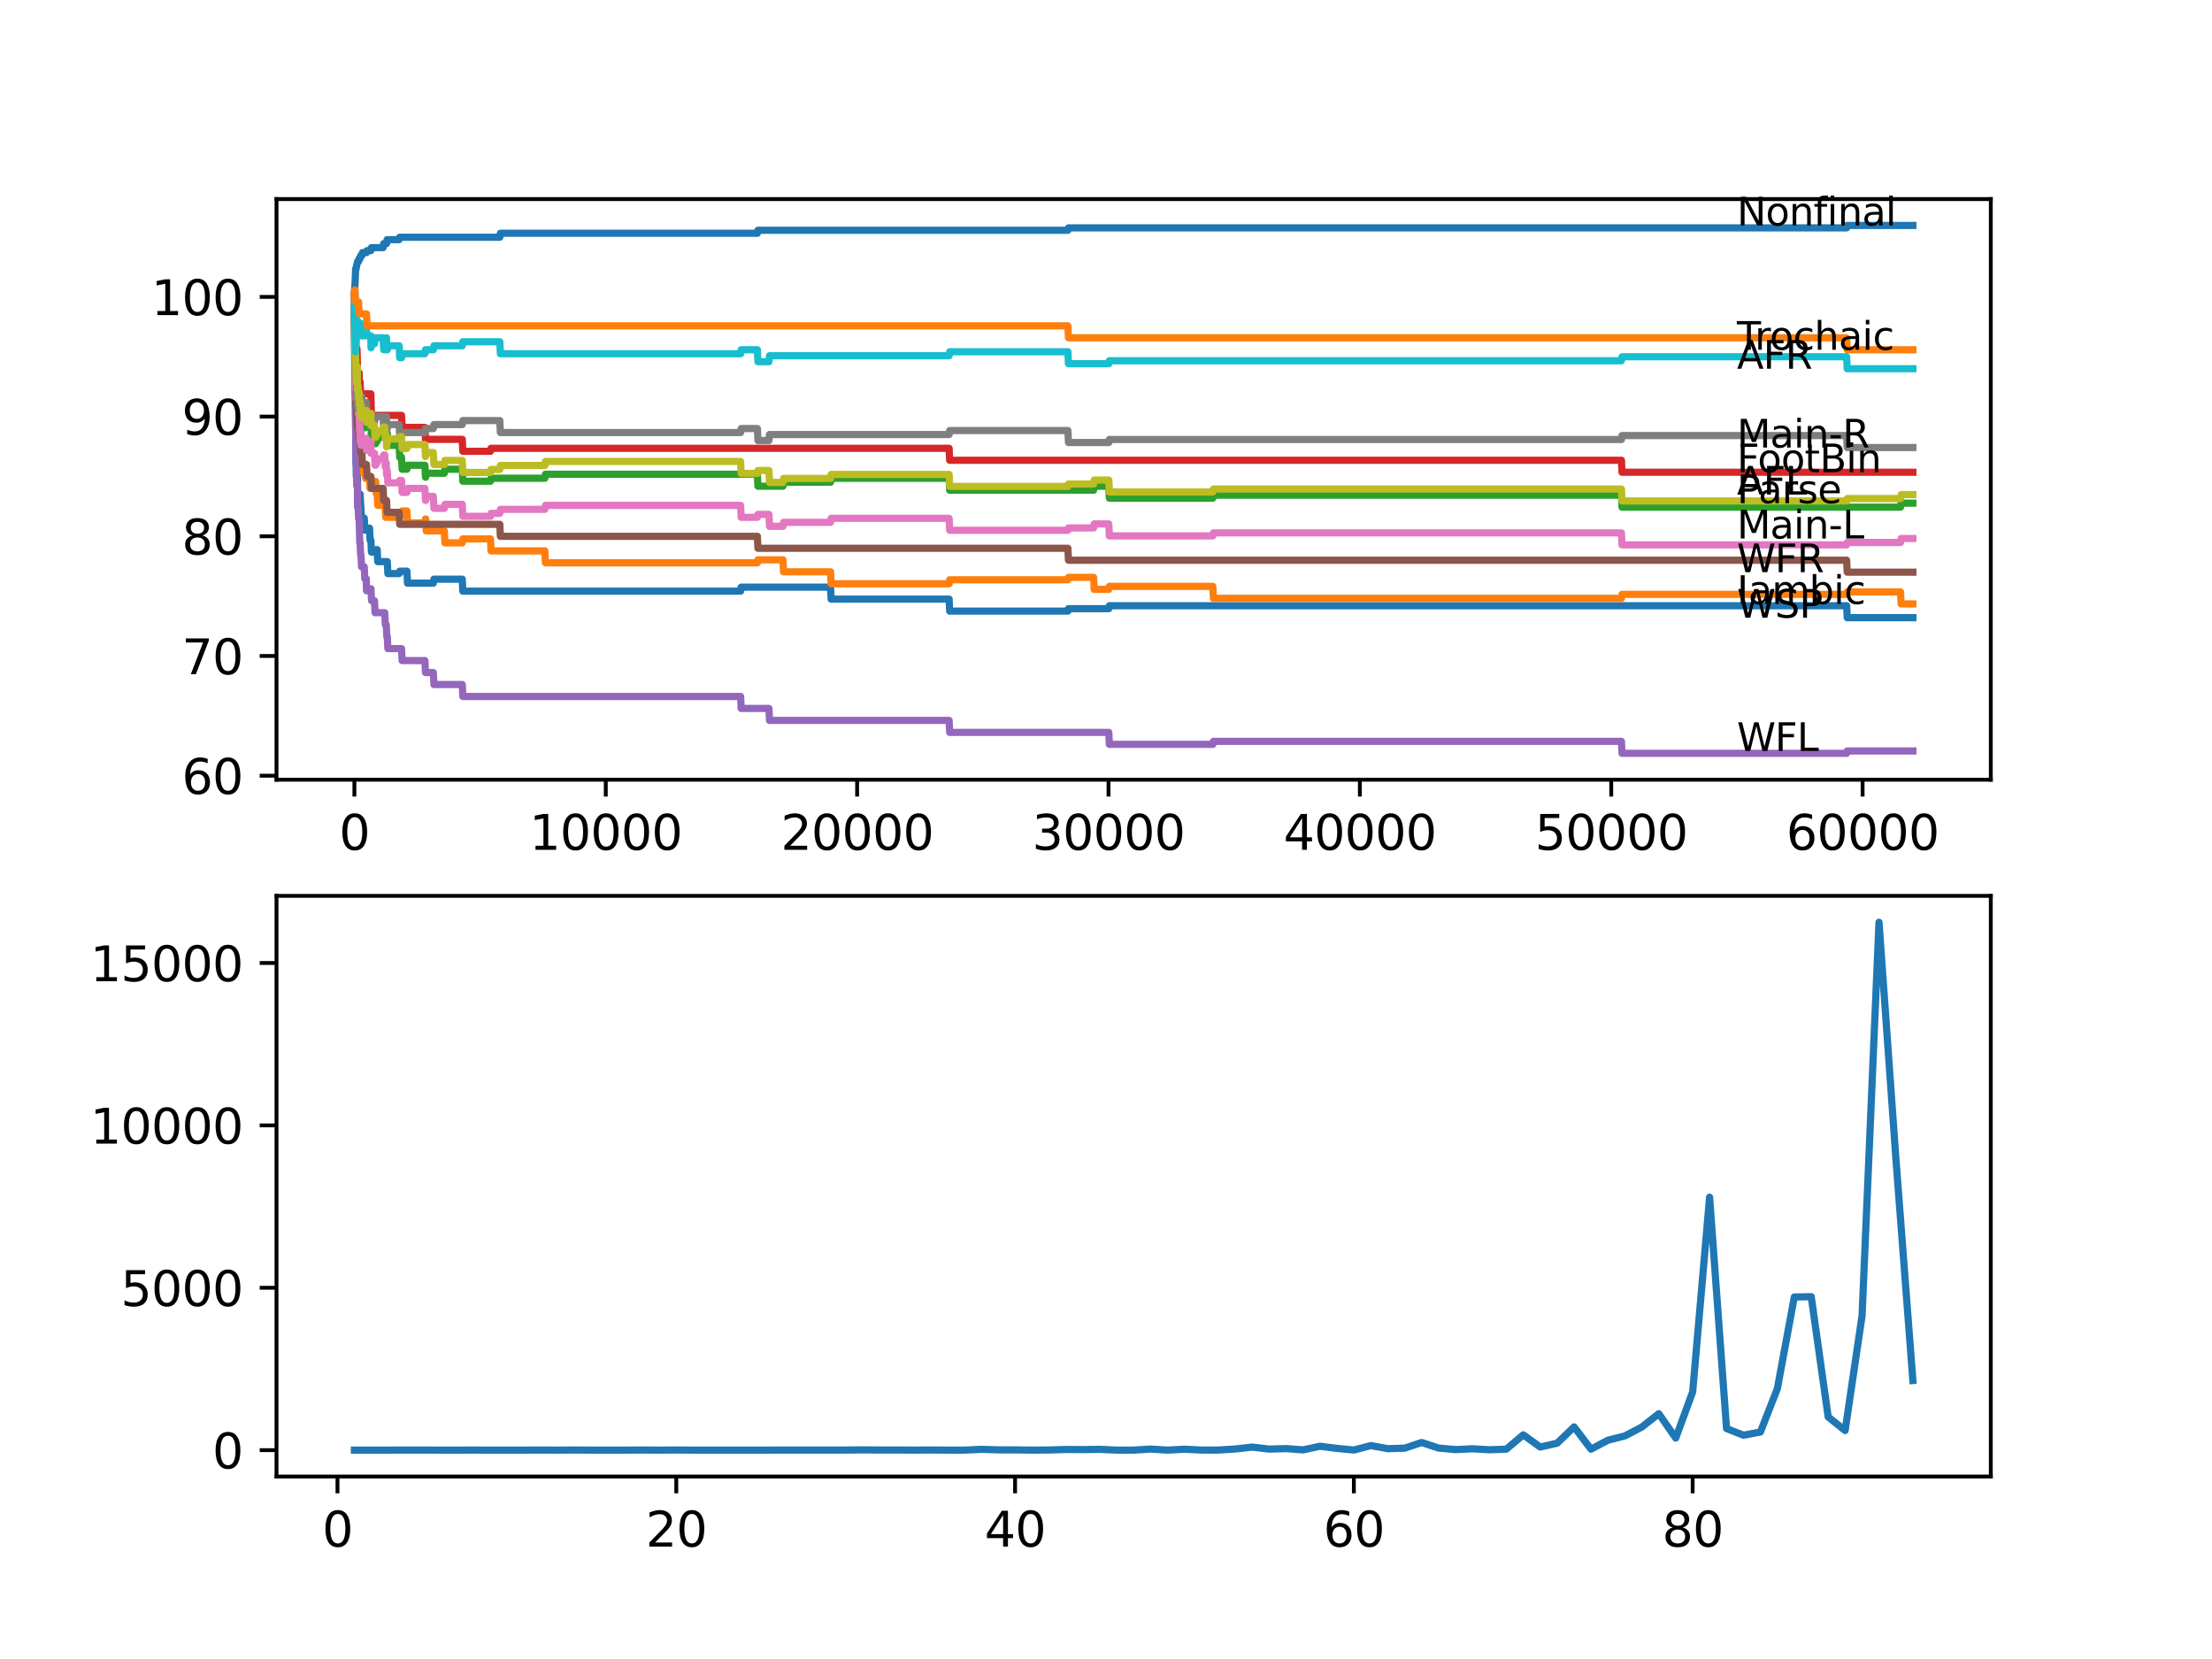 <?xml version="1.0" encoding="utf-8" standalone="no"?>
<!DOCTYPE svg PUBLIC "-//W3C//DTD SVG 1.1//EN"
  "http://www.w3.org/Graphics/SVG/1.1/DTD/svg11.dtd">
<svg xmlns:xlink="http://www.w3.org/1999/xlink" width="460.8pt" height="345.6pt" viewBox="0 0 460.8 345.6" xmlns="http://www.w3.org/2000/svg" version="1.1">
 <defs>
  <style type="text/css">*{stroke-linejoin: round; stroke-linecap: butt}</style>
 </defs>
 <g id="figure_1">
  <g id="patch_1">
   <path d="M 0 345.6 
L 460.8 345.6 
L 460.8 0 
L 0 0 
z
" style="fill: #ffffff"/>
  </g>
  <g id="axes_1">
   <g id="patch_2">
    <path d="M 57.6 162.432 
L 414.72 162.432 
L 414.72 41.472 
L 57.6 41.472 
z
" style="fill: #ffffff"/>
   </g>
   <g id="matplotlib.axis_1">
    <g id="xtick_1">
     <g id="line2d_1">
      <defs>
       <path id="m933ba722dc" d="M 0 0 
L 0 3.5 
" style="stroke: #000000; stroke-width: 0.8"/>
      </defs>
      <g>
       <use xlink:href="#m933ba722dc" x="73.827" y="162.432" style="stroke: #000000; stroke-width: 0.8"/>
      </g>
     </g>
     <g id="text_1">
      <!-- 0 -->
      <g transform="translate(70.646 177.03)scale(0.1 -0.1)">
       <defs>
        <path id="DejaVuSans-30" d="M 2034 4250 
Q 1547 4250 1301 3770 
Q 1056 3291 1056 2328 
Q 1056 1369 1301 889 
Q 1547 409 2034 409 
Q 2525 409 2770 889 
Q 3016 1369 3016 2328 
Q 3016 3291 2770 3770 
Q 2525 4250 2034 4250 
z
M 2034 4750 
Q 2819 4750 3233 4129 
Q 3647 3509 3647 2328 
Q 3647 1150 3233 529 
Q 2819 -91 2034 -91 
Q 1250 -91 836 529 
Q 422 1150 422 2328 
Q 422 3509 836 4129 
Q 1250 4750 2034 4750 
z
" transform="scale(0.016)"/>
       </defs>
       <use xlink:href="#DejaVuSans-30"/>
      </g>
     </g>
    </g>
    <g id="xtick_2">
     <g id="line2d_2">
      <g>
       <use xlink:href="#m933ba722dc" x="126.192" y="162.432" style="stroke: #000000; stroke-width: 0.8"/>
      </g>
     </g>
     <g id="text_2">
      <!-- 10000 -->
      <g transform="translate(110.286 177.03)scale(0.1 -0.1)">
       <defs>
        <path id="DejaVuSans-31" d="M 794 531 
L 1825 531 
L 1825 4091 
L 703 3866 
L 703 4441 
L 1819 4666 
L 2450 4666 
L 2450 531 
L 3481 531 
L 3481 0 
L 794 0 
L 794 531 
z
" transform="scale(0.016)"/>
       </defs>
       <use xlink:href="#DejaVuSans-31"/>
       <use xlink:href="#DejaVuSans-30" x="63.623"/>
       <use xlink:href="#DejaVuSans-30" x="127.246"/>
       <use xlink:href="#DejaVuSans-30" x="190.869"/>
       <use xlink:href="#DejaVuSans-30" x="254.492"/>
      </g>
     </g>
    </g>
    <g id="xtick_3">
     <g id="line2d_3">
      <g>
       <use xlink:href="#m933ba722dc" x="178.556" y="162.432" style="stroke: #000000; stroke-width: 0.8"/>
      </g>
     </g>
     <g id="text_3">
      <!-- 20000 -->
      <g transform="translate(162.65 177.03)scale(0.1 -0.1)">
       <defs>
        <path id="DejaVuSans-32" d="M 1228 531 
L 3431 531 
L 3431 0 
L 469 0 
L 469 531 
Q 828 903 1448 1529 
Q 2069 2156 2228 2338 
Q 2531 2678 2651 2914 
Q 2772 3150 2772 3378 
Q 2772 3750 2511 3984 
Q 2250 4219 1831 4219 
Q 1534 4219 1204 4116 
Q 875 4013 500 3803 
L 500 4441 
Q 881 4594 1212 4672 
Q 1544 4750 1819 4750 
Q 2544 4750 2975 4387 
Q 3406 4025 3406 3419 
Q 3406 3131 3298 2873 
Q 3191 2616 2906 2266 
Q 2828 2175 2409 1742 
Q 1991 1309 1228 531 
z
" transform="scale(0.016)"/>
       </defs>
       <use xlink:href="#DejaVuSans-32"/>
       <use xlink:href="#DejaVuSans-30" x="63.623"/>
       <use xlink:href="#DejaVuSans-30" x="127.246"/>
       <use xlink:href="#DejaVuSans-30" x="190.869"/>
       <use xlink:href="#DejaVuSans-30" x="254.492"/>
      </g>
     </g>
    </g>
    <g id="xtick_4">
     <g id="line2d_4">
      <g>
       <use xlink:href="#m933ba722dc" x="230.921" y="162.432" style="stroke: #000000; stroke-width: 0.8"/>
      </g>
     </g>
     <g id="text_4">
      <!-- 30000 -->
      <g transform="translate(215.015 177.03)scale(0.1 -0.1)">
       <defs>
        <path id="DejaVuSans-33" d="M 2597 2516 
Q 3050 2419 3304 2112 
Q 3559 1806 3559 1356 
Q 3559 666 3084 287 
Q 2609 -91 1734 -91 
Q 1441 -91 1130 -33 
Q 819 25 488 141 
L 488 750 
Q 750 597 1062 519 
Q 1375 441 1716 441 
Q 2309 441 2620 675 
Q 2931 909 2931 1356 
Q 2931 1769 2642 2001 
Q 2353 2234 1838 2234 
L 1294 2234 
L 1294 2753 
L 1863 2753 
Q 2328 2753 2575 2939 
Q 2822 3125 2822 3475 
Q 2822 3834 2567 4026 
Q 2313 4219 1838 4219 
Q 1578 4219 1281 4162 
Q 984 4106 628 3988 
L 628 4550 
Q 988 4650 1302 4700 
Q 1616 4750 1894 4750 
Q 2613 4750 3031 4423 
Q 3450 4097 3450 3541 
Q 3450 3153 3228 2886 
Q 3006 2619 2597 2516 
z
" transform="scale(0.016)"/>
       </defs>
       <use xlink:href="#DejaVuSans-33"/>
       <use xlink:href="#DejaVuSans-30" x="63.623"/>
       <use xlink:href="#DejaVuSans-30" x="127.246"/>
       <use xlink:href="#DejaVuSans-30" x="190.869"/>
       <use xlink:href="#DejaVuSans-30" x="254.492"/>
      </g>
     </g>
    </g>
    <g id="xtick_5">
     <g id="line2d_5">
      <g>
       <use xlink:href="#m933ba722dc" x="283.285" y="162.432" style="stroke: #000000; stroke-width: 0.8"/>
      </g>
     </g>
     <g id="text_5">
      <!-- 40000 -->
      <g transform="translate(267.379 177.03)scale(0.1 -0.1)">
       <defs>
        <path id="DejaVuSans-34" d="M 2419 4116 
L 825 1625 
L 2419 1625 
L 2419 4116 
z
M 2253 4666 
L 3047 4666 
L 3047 1625 
L 3713 1625 
L 3713 1100 
L 3047 1100 
L 3047 0 
L 2419 0 
L 2419 1100 
L 313 1100 
L 313 1709 
L 2253 4666 
z
" transform="scale(0.016)"/>
       </defs>
       <use xlink:href="#DejaVuSans-34"/>
       <use xlink:href="#DejaVuSans-30" x="63.623"/>
       <use xlink:href="#DejaVuSans-30" x="127.246"/>
       <use xlink:href="#DejaVuSans-30" x="190.869"/>
       <use xlink:href="#DejaVuSans-30" x="254.492"/>
      </g>
     </g>
    </g>
    <g id="xtick_6">
     <g id="line2d_6">
      <g>
       <use xlink:href="#m933ba722dc" x="335.65" y="162.432" style="stroke: #000000; stroke-width: 0.8"/>
      </g>
     </g>
     <g id="text_6">
      <!-- 50000 -->
      <g transform="translate(319.744 177.03)scale(0.1 -0.1)">
       <defs>
        <path id="DejaVuSans-35" d="M 691 4666 
L 3169 4666 
L 3169 4134 
L 1269 4134 
L 1269 2991 
Q 1406 3038 1543 3061 
Q 1681 3084 1819 3084 
Q 2600 3084 3056 2656 
Q 3513 2228 3513 1497 
Q 3513 744 3044 326 
Q 2575 -91 1722 -91 
Q 1428 -91 1123 -41 
Q 819 9 494 109 
L 494 744 
Q 775 591 1075 516 
Q 1375 441 1709 441 
Q 2250 441 2565 725 
Q 2881 1009 2881 1497 
Q 2881 1984 2565 2268 
Q 2250 2553 1709 2553 
Q 1456 2553 1204 2497 
Q 953 2441 691 2322 
L 691 4666 
z
" transform="scale(0.016)"/>
       </defs>
       <use xlink:href="#DejaVuSans-35"/>
       <use xlink:href="#DejaVuSans-30" x="63.623"/>
       <use xlink:href="#DejaVuSans-30" x="127.246"/>
       <use xlink:href="#DejaVuSans-30" x="190.869"/>
       <use xlink:href="#DejaVuSans-30" x="254.492"/>
      </g>
     </g>
    </g>
    <g id="xtick_7">
     <g id="line2d_7">
      <g>
       <use xlink:href="#m933ba722dc" x="388.014" y="162.432" style="stroke: #000000; stroke-width: 0.8"/>
      </g>
     </g>
     <g id="text_7">
      <!-- 60000 -->
      <g transform="translate(372.108 177.03)scale(0.1 -0.1)">
       <defs>
        <path id="DejaVuSans-36" d="M 2113 2584 
Q 1688 2584 1439 2293 
Q 1191 2003 1191 1497 
Q 1191 994 1439 701 
Q 1688 409 2113 409 
Q 2538 409 2786 701 
Q 3034 994 3034 1497 
Q 3034 2003 2786 2293 
Q 2538 2584 2113 2584 
z
M 3366 4563 
L 3366 3988 
Q 3128 4100 2886 4159 
Q 2644 4219 2406 4219 
Q 1781 4219 1451 3797 
Q 1122 3375 1075 2522 
Q 1259 2794 1537 2939 
Q 1816 3084 2150 3084 
Q 2853 3084 3261 2657 
Q 3669 2231 3669 1497 
Q 3669 778 3244 343 
Q 2819 -91 2113 -91 
Q 1303 -91 875 529 
Q 447 1150 447 2328 
Q 447 3434 972 4092 
Q 1497 4750 2381 4750 
Q 2619 4750 2861 4703 
Q 3103 4656 3366 4563 
z
" transform="scale(0.016)"/>
       </defs>
       <use xlink:href="#DejaVuSans-36"/>
       <use xlink:href="#DejaVuSans-30" x="63.623"/>
       <use xlink:href="#DejaVuSans-30" x="127.246"/>
       <use xlink:href="#DejaVuSans-30" x="190.869"/>
       <use xlink:href="#DejaVuSans-30" x="254.492"/>
      </g>
     </g>
    </g>
   </g>
   <g id="matplotlib.axis_2">
    <g id="ytick_1">
     <g id="line2d_8">
      <defs>
       <path id="m59887276fd" d="M 0 0 
L -3.5 0 
" style="stroke: #000000; stroke-width: 0.8"/>
      </defs>
      <g>
       <use xlink:href="#m59887276fd" x="57.6" y="161.588" style="stroke: #000000; stroke-width: 0.8"/>
      </g>
     </g>
     <g id="text_8">
      <!-- 60 -->
      <g transform="translate(37.875 165.388)scale(0.1 -0.1)">
       <use xlink:href="#DejaVuSans-36"/>
       <use xlink:href="#DejaVuSans-30" x="63.623"/>
      </g>
     </g>
    </g>
    <g id="ytick_2">
     <g id="line2d_9">
      <g>
       <use xlink:href="#m59887276fd" x="57.6" y="136.653" style="stroke: #000000; stroke-width: 0.8"/>
      </g>
     </g>
     <g id="text_9">
      <!-- 70 -->
      <g transform="translate(37.875 140.453)scale(0.1 -0.1)">
       <defs>
        <path id="DejaVuSans-37" d="M 525 4666 
L 3525 4666 
L 3525 4397 
L 1831 0 
L 1172 0 
L 2766 4134 
L 525 4134 
L 525 4666 
z
" transform="scale(0.016)"/>
       </defs>
       <use xlink:href="#DejaVuSans-37"/>
       <use xlink:href="#DejaVuSans-30" x="63.623"/>
      </g>
     </g>
    </g>
    <g id="ytick_3">
     <g id="line2d_10">
      <g>
       <use xlink:href="#m59887276fd" x="57.6" y="111.718" style="stroke: #000000; stroke-width: 0.8"/>
      </g>
     </g>
     <g id="text_10">
      <!-- 80 -->
      <g transform="translate(37.875 115.517)scale(0.1 -0.1)">
       <defs>
        <path id="DejaVuSans-38" d="M 2034 2216 
Q 1584 2216 1326 1975 
Q 1069 1734 1069 1313 
Q 1069 891 1326 650 
Q 1584 409 2034 409 
Q 2484 409 2743 651 
Q 3003 894 3003 1313 
Q 3003 1734 2745 1975 
Q 2488 2216 2034 2216 
z
M 1403 2484 
Q 997 2584 770 2862 
Q 544 3141 544 3541 
Q 544 4100 942 4425 
Q 1341 4750 2034 4750 
Q 2731 4750 3128 4425 
Q 3525 4100 3525 3541 
Q 3525 3141 3298 2862 
Q 3072 2584 2669 2484 
Q 3125 2378 3379 2068 
Q 3634 1759 3634 1313 
Q 3634 634 3220 271 
Q 2806 -91 2034 -91 
Q 1263 -91 848 271 
Q 434 634 434 1313 
Q 434 1759 690 2068 
Q 947 2378 1403 2484 
z
M 1172 3481 
Q 1172 3119 1398 2916 
Q 1625 2713 2034 2713 
Q 2441 2713 2670 2916 
Q 2900 3119 2900 3481 
Q 2900 3844 2670 4047 
Q 2441 4250 2034 4250 
Q 1625 4250 1398 4047 
Q 1172 3844 1172 3481 
z
" transform="scale(0.016)"/>
       </defs>
       <use xlink:href="#DejaVuSans-38"/>
       <use xlink:href="#DejaVuSans-30" x="63.623"/>
      </g>
     </g>
    </g>
    <g id="ytick_4">
     <g id="line2d_11">
      <g>
       <use xlink:href="#m59887276fd" x="57.6" y="86.783" style="stroke: #000000; stroke-width: 0.8"/>
      </g>
     </g>
     <g id="text_11">
      <!-- 90 -->
      <g transform="translate(37.875 90.582)scale(0.1 -0.1)">
       <defs>
        <path id="DejaVuSans-39" d="M 703 97 
L 703 672 
Q 941 559 1184 500 
Q 1428 441 1663 441 
Q 2288 441 2617 861 
Q 2947 1281 2994 2138 
Q 2813 1869 2534 1725 
Q 2256 1581 1919 1581 
Q 1219 1581 811 2004 
Q 403 2428 403 3163 
Q 403 3881 828 4315 
Q 1253 4750 1959 4750 
Q 2769 4750 3195 4129 
Q 3622 3509 3622 2328 
Q 3622 1225 3098 567 
Q 2575 -91 1691 -91 
Q 1453 -91 1209 -44 
Q 966 3 703 97 
z
M 1959 2075 
Q 2384 2075 2632 2365 
Q 2881 2656 2881 3163 
Q 2881 3666 2632 3958 
Q 2384 4250 1959 4250 
Q 1534 4250 1286 3958 
Q 1038 3666 1038 3163 
Q 1038 2656 1286 2365 
Q 1534 2075 1959 2075 
z
" transform="scale(0.016)"/>
       </defs>
       <use xlink:href="#DejaVuSans-39"/>
       <use xlink:href="#DejaVuSans-30" x="63.623"/>
      </g>
     </g>
    </g>
    <g id="ytick_5">
     <g id="line2d_12">
      <g>
       <use xlink:href="#m59887276fd" x="57.6" y="61.848" style="stroke: #000000; stroke-width: 0.8"/>
      </g>
     </g>
     <g id="text_12">
      <!-- 100 -->
      <g transform="translate(31.512 65.647)scale(0.1 -0.1)">
       <use xlink:href="#DejaVuSans-31"/>
       <use xlink:href="#DejaVuSans-30" x="63.623"/>
       <use xlink:href="#DejaVuSans-30" x="127.246"/>
      </g>
     </g>
    </g>
   </g>
   <g id="line2d_13">
    <path d="M 73.833 61.848 
L 73.838 61.017 
L 73.88 70.991 
L 73.995 82.336 
L 74.011 81.838 
L 74.026 81.838 
L 74.168 96.799 
L 74.231 96.799 
L 74.241 99.292 
L 74.346 98.794 
L 74.461 98.794 
L 74.466 97.962 
L 74.498 102.949 
L 74.545 102.949 
L 75.016 102.949 
L 75.131 105.443 
L 75.168 105.443 
L 75.283 107.936 
L 75.88 107.936 
L 75.995 110.43 
L 76.351 110.43 
L 76.467 110.014 
L 76.98 110.014 
L 77.095 112.508 
L 77.263 112.508 
L 77.378 115.001 
L 78.258 115.001 
L 78.373 114.503 
L 78.577 114.503 
L 78.692 116.996 
L 80.682 116.996 
L 80.797 119.49 
L 83.148 119.49 
L 83.264 118.991 
L 84.772 118.991 
L 84.887 121.484 
L 90.275 121.484 
L 90.39 120.653 
L 96.297 120.653 
L 96.412 123.147 
L 154.286 123.147 
L 154.401 122.316 
L 173.022 122.316 
L 173.137 124.809 
L 197.717 124.809 
L 197.832 127.303 
L 222.464 127.303 
L 222.579 126.804 
L 230.984 126.804 
L 231.099 126.181 
L 384.689 126.181 
L 384.804 128.674 
L 398.487 128.674 
L 398.487 128.674 
" clip-path="url(#pca64b7df7d)" style="fill: none; stroke: #1f77b4; stroke-width: 1.5; stroke-linecap: square"/>
   </g>
   <g id="line2d_14">
    <path d="M 73.833 61.848 
L 73.838 61.848 
L 73.958 72.03 
L 73.969 71.407 
L 73.99 71.407 
L 74.121 82.004 
L 74.152 82.004 
L 74.273 86.991 
L 74.372 86.991 
L 74.419 86.368 
L 74.424 88.861 
L 74.472 88.03 
L 74.493 88.03 
L 74.608 90.523 
L 74.692 90.523 
L 74.807 89.9 
L 74.822 89.9 
L 74.828 89.069 
L 74.833 91.562 
L 74.922 91.562 
L 75.011 91.562 
L 75.126 90.939 
L 75.168 90.939 
L 75.288 95.926 
L 75.388 95.926 
L 75.503 98.42 
L 75.88 98.42 
L 75.995 97.173 
L 76.053 97.173 
L 76.168 99.666 
L 76.351 99.666 
L 76.467 99.251 
L 76.98 99.251 
L 77.095 101.744 
L 77.263 101.744 
L 77.383 100.29 
L 78.258 100.29 
L 78.373 102.783 
L 78.577 102.783 
L 78.692 105.277 
L 80.242 105.277 
L 80.357 107.77 
L 83.148 107.77 
L 83.264 107.271 
L 83.651 107.271 
L 83.766 106.44 
L 84.772 106.44 
L 84.887 108.934 
L 88.516 108.934 
L 88.631 108.103 
L 88.673 108.103 
L 88.788 110.596 
L 92.569 110.596 
L 92.684 113.09 
L 96.297 113.09 
L 96.412 112.258 
L 102.172 112.258 
L 102.288 114.752 
L 113.509 114.752 
L 113.624 117.246 
L 157.773 117.246 
L 157.888 116.622 
L 163.109 116.622 
L 163.224 119.116 
L 173.022 119.116 
L 173.137 121.609 
L 197.717 121.609 
L 197.832 120.778 
L 222.464 120.778 
L 222.579 120.279 
L 227.821 120.279 
L 227.936 122.773 
L 230.984 122.773 
L 231.099 122.149 
L 252.657 122.149 
L 252.773 124.643 
L 337.776 124.643 
L 337.891 123.812 
L 384.689 123.812 
L 384.804 123.313 
L 395.916 123.313 
L 396.031 125.807 
L 398.487 125.807 
L 398.487 125.807 
" clip-path="url(#pca64b7df7d)" style="fill: none; stroke: #ff7f0e; stroke-width: 1.5; stroke-linecap: square"/>
   </g>
   <g id="line2d_15">
    <path d="M 73.833 64.342 
L 73.911 78.471 
L 73.969 76.726 
L 73.99 76.726 
L 74.032 75.479 
L 74.037 77.973 
L 74.079 76.31 
L 74.194 79.843 
L 74.231 79.843 
L 74.236 79.012 
L 74.241 81.505 
L 74.33 81.007 
L 74.372 81.007 
L 74.487 85.37 
L 74.493 85.37 
L 74.608 84.539 
L 74.822 84.539 
L 74.828 87.033 
L 74.932 86.409 
L 75.011 86.409 
L 75.126 88.903 
L 75.168 88.903 
L 75.288 87.24 
L 75.388 87.24 
L 75.503 86.617 
L 75.88 86.617 
L 75.995 89.11 
L 76.053 89.11 
L 76.168 88.279 
L 76.98 88.279 
L 77.095 87.448 
L 77.263 87.448 
L 77.383 92.435 
L 78.258 92.435 
L 78.373 91.936 
L 78.577 91.936 
L 78.692 91.105 
L 80.242 91.105 
L 80.357 90.274 
L 80.682 90.274 
L 80.797 92.768 
L 83.148 92.768 
L 83.264 95.261 
L 83.651 95.261 
L 83.766 97.755 
L 84.772 97.755 
L 84.887 96.923 
L 88.516 96.923 
L 88.631 99.417 
L 88.673 99.417 
L 88.788 98.586 
L 92.569 98.586 
L 92.684 97.755 
L 96.297 97.755 
L 96.412 100.248 
L 102.172 100.248 
L 102.288 99.625 
L 113.509 99.625 
L 113.624 98.794 
L 157.773 98.794 
L 157.888 101.287 
L 163.109 101.287 
L 163.224 100.456 
L 173.022 100.456 
L 173.137 99.625 
L 197.717 99.625 
L 197.832 102.118 
L 227.821 102.118 
L 227.936 101.287 
L 230.984 101.287 
L 231.099 103.781 
L 252.657 103.781 
L 252.773 103.157 
L 337.776 103.157 
L 337.891 105.651 
L 395.916 105.651 
L 396.031 104.82 
L 398.487 104.82 
L 398.487 104.82 
" clip-path="url(#pca64b7df7d)" style="fill: none; stroke: #2ca02c; stroke-width: 1.5; stroke-linecap: square"/>
   </g>
   <g id="line2d_16">
    <path d="M 73.833 64.342 
L 73.875 64.342 
L 73.932 71.323 
L 73.995 69.453 
L 74.021 69.453 
L 74.032 68.83 
L 74.037 71.323 
L 74.115 71.323 
L 74.152 71.323 
L 74.173 70.7 
L 74.178 73.194 
L 74.252 72.695 
L 74.372 72.695 
L 74.493 77.682 
L 74.822 77.682 
L 74.828 80.175 
L 74.932 79.552 
L 75.011 79.552 
L 75.126 82.046 
L 77.263 82.046 
L 77.383 87.033 
L 78.258 87.033 
L 78.373 86.534 
L 83.651 86.534 
L 83.766 89.027 
L 88.516 89.027 
L 88.631 91.521 
L 96.297 91.521 
L 96.412 94.014 
L 102.172 94.014 
L 102.288 93.391 
L 197.717 93.391 
L 197.832 95.884 
L 337.776 95.884 
L 337.891 98.378 
L 398.487 98.378 
L 398.487 98.378 
" clip-path="url(#pca64b7df7d)" style="fill: none; stroke: #d62728; stroke-width: 1.5; stroke-linecap: square"/>
   </g>
   <g id="line2d_17">
    <path d="M 73.833 61.848 
L 73.838 61.848 
L 73.99 81.796 
L 73.995 81.796 
L 74.026 81.297 
L 74.053 86.284 
L 74.058 86.284 
L 74.189 96.258 
L 74.199 96.258 
L 74.32 101.246 
L 74.419 101.246 
L 74.461 100.622 
L 74.472 105.609 
L 74.493 105.609 
L 74.602 105.609 
L 74.718 108.103 
L 74.822 108.103 
L 74.943 113.09 
L 75.016 113.09 
L 75.131 115.583 
L 75.199 115.583 
L 75.315 118.077 
L 75.88 118.077 
L 75.995 120.57 
L 76.304 120.57 
L 76.351 123.064 
L 76.42 122.648 
L 77.284 122.648 
L 77.399 125.142 
L 78.017 125.142 
L 78.132 127.635 
L 80.153 127.635 
L 80.268 130.129 
L 80.462 130.129 
L 80.577 132.622 
L 80.682 132.622 
L 80.797 135.116 
L 83.651 135.116 
L 83.766 137.609 
L 88.516 137.609 
L 88.631 140.103 
L 90.275 140.103 
L 90.39 142.596 
L 96.297 142.596 
L 96.412 145.09 
L 154.286 145.09 
L 154.401 147.583 
L 160.182 147.583 
L 160.297 150.077 
L 197.717 150.077 
L 197.832 152.57 
L 230.984 152.57 
L 231.099 155.064 
L 252.657 155.064 
L 252.773 154.44 
L 337.776 154.44 
L 337.891 156.934 
L 384.689 156.934 
L 384.804 156.435 
L 398.487 156.435 
L 398.487 156.435 
" clip-path="url(#pca64b7df7d)" style="fill: none; stroke: #9467bd; stroke-width: 1.5; stroke-linecap: square"/>
   </g>
   <g id="line2d_18">
    <path d="M 73.833 64.342 
L 73.969 76.809 
L 73.995 76.809 
L 74.121 84.29 
L 74.205 84.29 
L 74.32 86.783 
L 74.372 86.783 
L 74.487 89.277 
L 74.692 89.277 
L 74.807 91.77 
L 75.011 91.77 
L 75.126 94.264 
L 75.388 94.264 
L 75.503 96.757 
L 76.351 96.757 
L 76.467 99.251 
L 77.263 99.251 
L 77.378 101.744 
L 79.813 101.744 
L 79.928 104.238 
L 80.525 104.238 
L 80.64 106.731 
L 83.148 106.731 
L 83.264 109.225 
L 104.12 109.225 
L 104.236 111.718 
L 157.773 111.718 
L 157.888 114.212 
L 222.464 114.212 
L 222.579 116.705 
L 384.689 116.705 
L 384.804 119.199 
L 398.487 119.199 
L 398.487 119.199 
" clip-path="url(#pca64b7df7d)" style="fill: none; stroke: #8c564b; stroke-width: 1.5; stroke-linecap: square"/>
   </g>
   <g id="line2d_19">
    <path d="M 73.833 61.225 
L 73.838 61.225 
L 73.979 76.103 
L 73.99 76.103 
L 74.026 74.357 
L 74.063 80.383 
L 74.068 80.383 
L 74.105 78.721 
L 74.11 81.214 
L 74.173 80.591 
L 74.199 80.591 
L 74.205 83.084 
L 74.309 80.923 
L 74.372 80.923 
L 74.461 79.677 
L 74.466 82.17 
L 74.493 84.664 
L 74.576 83.833 
L 74.602 83.833 
L 74.692 86.326 
L 74.712 85.703 
L 74.822 85.703 
L 74.938 90.066 
L 75.011 90.066 
L 75.016 89.443 
L 75.021 91.936 
L 75.105 91.936 
L 75.168 91.936 
L 75.199 90.274 
L 75.205 92.768 
L 75.273 92.768 
L 75.388 92.768 
L 75.503 92.144 
L 76.053 92.144 
L 76.168 91.313 
L 76.304 91.313 
L 76.351 93.807 
L 76.42 93.391 
L 76.98 93.391 
L 77.095 92.56 
L 77.263 92.56 
L 77.284 91.936 
L 77.289 94.43 
L 77.357 94.43 
L 78.017 94.43 
L 78.132 96.923 
L 78.258 96.923 
L 78.373 96.425 
L 78.577 96.425 
L 78.692 95.594 
L 79.813 95.594 
L 79.928 94.762 
L 80.153 94.762 
L 80.242 97.256 
L 80.263 96.425 
L 80.462 96.425 
L 80.525 98.918 
L 80.572 98.087 
L 80.682 98.087 
L 80.797 100.581 
L 83.148 100.581 
L 83.264 100.082 
L 83.651 100.082 
L 83.766 102.575 
L 84.772 102.575 
L 84.887 101.744 
L 88.516 101.744 
L 88.631 104.238 
L 88.673 104.238 
L 88.788 103.407 
L 90.275 103.407 
L 90.39 105.9 
L 92.569 105.9 
L 92.684 105.069 
L 96.297 105.069 
L 96.412 107.562 
L 102.172 107.562 
L 102.288 106.939 
L 104.12 106.939 
L 104.236 106.108 
L 113.509 106.108 
L 113.624 105.277 
L 154.286 105.277 
L 154.401 107.77 
L 157.773 107.77 
L 157.888 107.147 
L 160.182 107.147 
L 160.297 109.64 
L 163.109 109.64 
L 163.224 108.809 
L 173.022 108.809 
L 173.137 107.978 
L 197.717 107.978 
L 197.832 110.471 
L 222.464 110.471 
L 222.579 109.973 
L 227.821 109.973 
L 227.936 109.142 
L 230.984 109.142 
L 231.099 111.635 
L 252.657 111.635 
L 252.773 111.012 
L 337.776 111.012 
L 337.891 113.505 
L 384.689 113.505 
L 384.804 113.007 
L 395.916 113.007 
L 396.031 112.175 
L 398.487 112.175 
L 398.487 112.175 
" clip-path="url(#pca64b7df7d)" style="fill: none; stroke: #e377c2; stroke-width: 1.5; stroke-linecap: square"/>
   </g>
   <g id="line2d_20">
    <path d="M 73.833 64.342 
L 73.896 69.329 
L 73.943 64.757 
L 73.958 64.757 
L 74.095 77.64 
L 74.105 77.64 
L 74.173 76.394 
L 74.178 78.887 
L 74.205 77.64 
L 74.325 82.627 
L 74.372 82.627 
L 74.461 85.121 
L 74.482 83.458 
L 74.602 83.458 
L 74.692 82.212 
L 74.697 84.705 
L 74.707 84.705 
L 74.822 84.705 
L 74.943 82.627 
L 75.011 82.627 
L 75.016 85.121 
L 75.121 83.874 
L 75.199 83.874 
L 75.315 82.627 
L 75.388 82.627 
L 75.503 85.121 
L 76.304 85.121 
L 76.351 83.874 
L 76.357 86.368 
L 76.409 86.368 
L 77.263 86.368 
L 77.284 88.861 
L 77.373 88.03 
L 78.017 88.03 
L 78.132 86.783 
L 79.813 86.783 
L 79.928 89.277 
L 80.153 89.277 
L 80.268 88.03 
L 80.462 88.03 
L 80.525 86.783 
L 80.53 89.277 
L 80.567 89.277 
L 80.682 89.277 
L 80.797 88.446 
L 83.148 88.446 
L 83.264 90.939 
L 83.651 90.939 
L 83.766 90.108 
L 88.516 90.108 
L 88.631 89.277 
L 90.275 89.277 
L 90.39 88.446 
L 96.297 88.446 
L 96.412 87.614 
L 104.12 87.614 
L 104.236 90.108 
L 154.286 90.108 
L 154.401 89.277 
L 157.773 89.277 
L 157.888 91.77 
L 160.182 91.77 
L 160.297 90.523 
L 197.717 90.523 
L 197.832 89.692 
L 222.464 89.692 
L 222.579 92.186 
L 230.984 92.186 
L 231.099 91.562 
L 337.776 91.562 
L 337.891 90.731 
L 384.689 90.731 
L 384.804 93.225 
L 398.487 93.225 
L 398.487 93.225 
" clip-path="url(#pca64b7df7d)" style="fill: none; stroke: #7f7f7f; stroke-width: 1.5; stroke-linecap: square"/>
   </g>
   <g id="line2d_21">
    <path d="M 73.833 61.225 
L 73.838 61.225 
L 73.932 72.778 
L 73.964 70.908 
L 73.969 70.284 
L 74.032 73.526 
L 74.047 72.071 
L 74.152 77.89 
L 74.168 77.266 
L 74.199 77.266 
L 74.205 79.76 
L 74.309 77.599 
L 74.372 77.599 
L 74.461 76.352 
L 74.466 78.846 
L 74.493 81.339 
L 74.576 80.508 
L 74.602 80.508 
L 74.692 83.001 
L 74.712 82.378 
L 74.828 82.378 
L 74.833 81.755 
L 74.838 84.248 
L 74.922 84.248 
L 75.011 84.248 
L 75.016 83.625 
L 75.021 86.118 
L 75.105 86.118 
L 75.168 86.118 
L 75.199 84.456 
L 75.205 86.949 
L 75.273 86.949 
L 75.388 86.949 
L 75.503 86.326 
L 76.053 86.326 
L 76.168 85.495 
L 76.304 85.495 
L 76.351 87.988 
L 76.42 87.573 
L 76.98 87.573 
L 77.095 86.742 
L 77.263 86.742 
L 77.284 86.118 
L 77.289 88.612 
L 77.357 88.612 
L 78.017 88.612 
L 78.132 91.105 
L 78.258 91.105 
L 78.373 90.607 
L 78.577 90.607 
L 78.692 89.775 
L 79.813 89.775 
L 79.928 88.944 
L 80.153 88.944 
L 80.242 91.438 
L 80.263 90.607 
L 80.462 90.607 
L 80.525 93.1 
L 80.572 92.269 
L 80.682 92.269 
L 80.797 91.438 
L 83.148 91.438 
L 83.264 90.939 
L 83.651 90.939 
L 83.766 93.433 
L 84.772 93.433 
L 84.887 92.601 
L 88.516 92.601 
L 88.631 95.095 
L 88.673 95.095 
L 88.788 94.264 
L 90.275 94.264 
L 90.39 96.757 
L 92.569 96.757 
L 92.684 95.926 
L 96.297 95.926 
L 96.412 98.42 
L 102.172 98.42 
L 102.288 97.796 
L 104.12 97.796 
L 104.236 96.965 
L 113.509 96.965 
L 113.624 96.134 
L 154.286 96.134 
L 154.401 98.627 
L 157.773 98.627 
L 157.888 98.004 
L 160.182 98.004 
L 160.297 100.497 
L 163.109 100.497 
L 163.224 99.666 
L 173.022 99.666 
L 173.137 98.835 
L 197.717 98.835 
L 197.832 101.329 
L 222.464 101.329 
L 222.579 100.83 
L 227.821 100.83 
L 227.936 99.999 
L 230.984 99.999 
L 231.099 102.492 
L 252.657 102.492 
L 252.773 101.869 
L 337.776 101.869 
L 337.891 104.362 
L 384.689 104.362 
L 384.804 103.864 
L 395.916 103.864 
L 396.031 103.033 
L 398.487 103.033 
L 398.487 103.033 
" clip-path="url(#pca64b7df7d)" style="fill: none; stroke: #bcbd22; stroke-width: 1.5; stroke-linecap: square"/>
   </g>
   <g id="line2d_22">
    <path d="M 73.833 64.342 
L 73.838 66.835 
L 73.932 60.809 
L 73.958 60.809 
L 74.047 73.277 
L 74.084 69.952 
L 74.105 69.952 
L 74.205 66.212 
L 74.22 68.705 
L 74.236 68.705 
L 74.351 67.458 
L 74.372 67.458 
L 74.461 69.952 
L 74.482 68.29 
L 74.602 68.29 
L 74.692 67.043 
L 74.697 69.536 
L 74.707 69.536 
L 74.822 69.536 
L 74.943 67.458 
L 75.011 67.458 
L 75.016 69.952 
L 75.121 68.705 
L 75.199 68.705 
L 75.315 67.458 
L 75.388 67.458 
L 75.503 69.952 
L 75.88 69.952 
L 75.995 68.705 
L 76.304 68.705 
L 76.351 67.458 
L 76.357 69.952 
L 76.409 69.952 
L 77.263 69.952 
L 77.284 72.446 
L 77.373 71.614 
L 78.017 71.614 
L 78.132 70.368 
L 79.813 70.368 
L 79.928 72.861 
L 80.153 72.861 
L 80.268 71.614 
L 80.462 71.614 
L 80.525 70.368 
L 80.53 72.861 
L 80.567 72.861 
L 80.682 72.861 
L 80.797 72.03 
L 83.148 72.03 
L 83.264 74.523 
L 83.651 74.523 
L 83.766 73.692 
L 88.516 73.692 
L 88.631 72.861 
L 90.275 72.861 
L 90.39 72.03 
L 96.297 72.03 
L 96.412 71.199 
L 104.12 71.199 
L 104.236 73.692 
L 154.286 73.692 
L 154.401 72.861 
L 157.773 72.861 
L 157.888 75.355 
L 160.182 75.355 
L 160.297 74.108 
L 197.717 74.108 
L 197.832 73.277 
L 222.464 73.277 
L 222.579 75.77 
L 230.984 75.77 
L 231.099 75.147 
L 337.776 75.147 
L 337.891 74.316 
L 384.689 74.316 
L 384.804 76.809 
L 398.487 76.809 
L 398.487 76.809 
" clip-path="url(#pca64b7df7d)" style="fill: none; stroke: #17becf; stroke-width: 1.5; stroke-linecap: square"/>
   </g>
   <g id="line2d_23">
    <path d="M 73.833 61.225 
L 73.953 59.147 
L 73.958 59.147 
L 74.095 55.947 
L 74.205 55.947 
L 74.32 55.116 
L 74.372 55.116 
L 74.487 54.492 
L 74.692 54.492 
L 74.807 53.869 
L 75.011 53.869 
L 75.126 53.246 
L 75.388 53.246 
L 75.503 52.622 
L 76.351 52.622 
L 76.467 52.207 
L 77.263 52.207 
L 77.378 51.583 
L 79.813 51.583 
L 79.928 50.752 
L 80.525 50.752 
L 80.64 49.921 
L 83.148 49.921 
L 83.264 49.422 
L 104.12 49.422 
L 104.236 48.591 
L 157.773 48.591 
L 157.888 47.968 
L 222.464 47.968 
L 222.579 47.469 
L 384.689 47.469 
L 384.804 46.97 
L 398.487 46.97 
L 398.487 46.97 
" clip-path="url(#pca64b7df7d)" style="fill: none; stroke: #1f77b4; stroke-width: 1.5; stroke-linecap: square"/>
   </g>
   <g id="line2d_24">
    <path d="M 73.833 61.225 
L 73.948 60.394 
L 73.958 60.394 
L 74.074 62.887 
L 74.692 62.887 
L 74.807 65.381 
L 76.351 65.381 
L 76.467 67.874 
L 222.464 67.874 
L 222.579 70.368 
L 384.689 70.368 
L 384.804 72.861 
L 398.487 72.861 
L 398.487 72.861 
" clip-path="url(#pca64b7df7d)" style="fill: none; stroke: #ff7f0e; stroke-width: 1.5; stroke-linecap: square"/>
   </g>
   <g id="patch_3">
    <path d="M 57.6 162.432 
L 57.6 41.472 
" style="fill: none; stroke: #000000; stroke-width: 0.8; stroke-linejoin: miter; stroke-linecap: square"/>
   </g>
   <g id="patch_4">
    <path d="M 414.72 162.432 
L 414.72 41.472 
" style="fill: none; stroke: #000000; stroke-width: 0.8; stroke-linejoin: miter; stroke-linecap: square"/>
   </g>
   <g id="patch_5">
    <path d="M 57.6 162.432 
L 414.72 162.432 
" style="fill: none; stroke: #000000; stroke-width: 0.8; stroke-linejoin: miter; stroke-linecap: square"/>
   </g>
   <g id="patch_6">
    <path d="M 57.6 41.472 
L 414.72 41.472 
" style="fill: none; stroke: #000000; stroke-width: 0.8; stroke-linejoin: miter; stroke-linecap: square"/>
   </g>
   <g id="text_13">
    <!-- WSP -->
    <g transform="translate(361.832 128.674)scale(0.08 -0.08)">
     <defs>
      <path id="DejaVuSans-57" d="M 213 4666 
L 850 4666 
L 1831 722 
L 2809 4666 
L 3519 4666 
L 4500 722 
L 5478 4666 
L 6119 4666 
L 4947 0 
L 4153 0 
L 3169 4050 
L 2175 0 
L 1381 0 
L 213 4666 
z
" transform="scale(0.016)"/>
      <path id="DejaVuSans-53" d="M 3425 4513 
L 3425 3897 
Q 3066 4069 2747 4153 
Q 2428 4238 2131 4238 
Q 1616 4238 1336 4038 
Q 1056 3838 1056 3469 
Q 1056 3159 1242 3001 
Q 1428 2844 1947 2747 
L 2328 2669 
Q 3034 2534 3370 2195 
Q 3706 1856 3706 1288 
Q 3706 609 3251 259 
Q 2797 -91 1919 -91 
Q 1588 -91 1214 -16 
Q 841 59 441 206 
L 441 856 
Q 825 641 1194 531 
Q 1563 422 1919 422 
Q 2459 422 2753 634 
Q 3047 847 3047 1241 
Q 3047 1584 2836 1778 
Q 2625 1972 2144 2069 
L 1759 2144 
Q 1053 2284 737 2584 
Q 422 2884 422 3419 
Q 422 4038 858 4394 
Q 1294 4750 2059 4750 
Q 2388 4750 2728 4690 
Q 3069 4631 3425 4513 
z
" transform="scale(0.016)"/>
      <path id="DejaVuSans-50" d="M 1259 4147 
L 1259 2394 
L 2053 2394 
Q 2494 2394 2734 2622 
Q 2975 2850 2975 3272 
Q 2975 3691 2734 3919 
Q 2494 4147 2053 4147 
L 1259 4147 
z
M 628 4666 
L 2053 4666 
Q 2838 4666 3239 4311 
Q 3641 3956 3641 3272 
Q 3641 2581 3239 2228 
Q 2838 1875 2053 1875 
L 1259 1875 
L 1259 0 
L 628 0 
L 628 4666 
z
" transform="scale(0.016)"/>
     </defs>
     <use xlink:href="#DejaVuSans-57"/>
     <use xlink:href="#DejaVuSans-53" x="98.877"/>
     <use xlink:href="#DejaVuSans-50" x="162.354"/>
    </g>
   </g>
   <g id="text_14">
    <!-- Iambic -->
    <g transform="translate(361.832 125.807)scale(0.08 -0.08)">
     <defs>
      <path id="DejaVuSans-49" d="M 628 4666 
L 1259 4666 
L 1259 0 
L 628 0 
L 628 4666 
z
" transform="scale(0.016)"/>
      <path id="DejaVuSans-61" d="M 2194 1759 
Q 1497 1759 1228 1600 
Q 959 1441 959 1056 
Q 959 750 1161 570 
Q 1363 391 1709 391 
Q 2188 391 2477 730 
Q 2766 1069 2766 1631 
L 2766 1759 
L 2194 1759 
z
M 3341 1997 
L 3341 0 
L 2766 0 
L 2766 531 
Q 2569 213 2275 61 
Q 1981 -91 1556 -91 
Q 1019 -91 701 211 
Q 384 513 384 1019 
Q 384 1609 779 1909 
Q 1175 2209 1959 2209 
L 2766 2209 
L 2766 2266 
Q 2766 2663 2505 2880 
Q 2244 3097 1772 3097 
Q 1472 3097 1187 3025 
Q 903 2953 641 2809 
L 641 3341 
Q 956 3463 1253 3523 
Q 1550 3584 1831 3584 
Q 2591 3584 2966 3190 
Q 3341 2797 3341 1997 
z
" transform="scale(0.016)"/>
      <path id="DejaVuSans-6d" d="M 3328 2828 
Q 3544 3216 3844 3400 
Q 4144 3584 4550 3584 
Q 5097 3584 5394 3201 
Q 5691 2819 5691 2113 
L 5691 0 
L 5113 0 
L 5113 2094 
Q 5113 2597 4934 2840 
Q 4756 3084 4391 3084 
Q 3944 3084 3684 2787 
Q 3425 2491 3425 1978 
L 3425 0 
L 2847 0 
L 2847 2094 
Q 2847 2600 2669 2842 
Q 2491 3084 2119 3084 
Q 1678 3084 1418 2786 
Q 1159 2488 1159 1978 
L 1159 0 
L 581 0 
L 581 3500 
L 1159 3500 
L 1159 2956 
Q 1356 3278 1631 3431 
Q 1906 3584 2284 3584 
Q 2666 3584 2933 3390 
Q 3200 3197 3328 2828 
z
" transform="scale(0.016)"/>
      <path id="DejaVuSans-62" d="M 3116 1747 
Q 3116 2381 2855 2742 
Q 2594 3103 2138 3103 
Q 1681 3103 1420 2742 
Q 1159 2381 1159 1747 
Q 1159 1113 1420 752 
Q 1681 391 2138 391 
Q 2594 391 2855 752 
Q 3116 1113 3116 1747 
z
M 1159 2969 
Q 1341 3281 1617 3432 
Q 1894 3584 2278 3584 
Q 2916 3584 3314 3078 
Q 3713 2572 3713 1747 
Q 3713 922 3314 415 
Q 2916 -91 2278 -91 
Q 1894 -91 1617 61 
Q 1341 213 1159 525 
L 1159 0 
L 581 0 
L 581 4863 
L 1159 4863 
L 1159 2969 
z
" transform="scale(0.016)"/>
      <path id="DejaVuSans-69" d="M 603 3500 
L 1178 3500 
L 1178 0 
L 603 0 
L 603 3500 
z
M 603 4863 
L 1178 4863 
L 1178 4134 
L 603 4134 
L 603 4863 
z
" transform="scale(0.016)"/>
      <path id="DejaVuSans-63" d="M 3122 3366 
L 3122 2828 
Q 2878 2963 2633 3030 
Q 2388 3097 2138 3097 
Q 1578 3097 1268 2742 
Q 959 2388 959 1747 
Q 959 1106 1268 751 
Q 1578 397 2138 397 
Q 2388 397 2633 464 
Q 2878 531 3122 666 
L 3122 134 
Q 2881 22 2623 -34 
Q 2366 -91 2075 -91 
Q 1284 -91 818 406 
Q 353 903 353 1747 
Q 353 2603 823 3093 
Q 1294 3584 2113 3584 
Q 2378 3584 2631 3529 
Q 2884 3475 3122 3366 
z
" transform="scale(0.016)"/>
     </defs>
     <use xlink:href="#DejaVuSans-49"/>
     <use xlink:href="#DejaVuSans-61" x="29.492"/>
     <use xlink:href="#DejaVuSans-6d" x="90.771"/>
     <use xlink:href="#DejaVuSans-62" x="188.184"/>
     <use xlink:href="#DejaVuSans-69" x="251.66"/>
     <use xlink:href="#DejaVuSans-63" x="279.443"/>
    </g>
   </g>
   <g id="text_15">
    <!-- Parse -->
    <g transform="translate(361.832 104.82)scale(0.08 -0.08)">
     <defs>
      <path id="DejaVuSans-72" d="M 2631 2963 
Q 2534 3019 2420 3045 
Q 2306 3072 2169 3072 
Q 1681 3072 1420 2755 
Q 1159 2438 1159 1844 
L 1159 0 
L 581 0 
L 581 3500 
L 1159 3500 
L 1159 2956 
Q 1341 3275 1631 3429 
Q 1922 3584 2338 3584 
Q 2397 3584 2469 3576 
Q 2541 3569 2628 3553 
L 2631 2963 
z
" transform="scale(0.016)"/>
      <path id="DejaVuSans-73" d="M 2834 3397 
L 2834 2853 
Q 2591 2978 2328 3040 
Q 2066 3103 1784 3103 
Q 1356 3103 1142 2972 
Q 928 2841 928 2578 
Q 928 2378 1081 2264 
Q 1234 2150 1697 2047 
L 1894 2003 
Q 2506 1872 2764 1633 
Q 3022 1394 3022 966 
Q 3022 478 2636 193 
Q 2250 -91 1575 -91 
Q 1294 -91 989 -36 
Q 684 19 347 128 
L 347 722 
Q 666 556 975 473 
Q 1284 391 1588 391 
Q 1994 391 2212 530 
Q 2431 669 2431 922 
Q 2431 1156 2273 1281 
Q 2116 1406 1581 1522 
L 1381 1569 
Q 847 1681 609 1914 
Q 372 2147 372 2553 
Q 372 3047 722 3315 
Q 1072 3584 1716 3584 
Q 2034 3584 2315 3537 
Q 2597 3491 2834 3397 
z
" transform="scale(0.016)"/>
      <path id="DejaVuSans-65" d="M 3597 1894 
L 3597 1613 
L 953 1613 
Q 991 1019 1311 708 
Q 1631 397 2203 397 
Q 2534 397 2845 478 
Q 3156 559 3463 722 
L 3463 178 
Q 3153 47 2828 -22 
Q 2503 -91 2169 -91 
Q 1331 -91 842 396 
Q 353 884 353 1716 
Q 353 2575 817 3079 
Q 1281 3584 2069 3584 
Q 2775 3584 3186 3129 
Q 3597 2675 3597 1894 
z
M 3022 2063 
Q 3016 2534 2758 2815 
Q 2500 3097 2075 3097 
Q 1594 3097 1305 2825 
Q 1016 2553 972 2059 
L 3022 2063 
z
" transform="scale(0.016)"/>
     </defs>
     <use xlink:href="#DejaVuSans-50"/>
     <use xlink:href="#DejaVuSans-61" x="55.803"/>
     <use xlink:href="#DejaVuSans-72" x="117.082"/>
     <use xlink:href="#DejaVuSans-73" x="158.195"/>
     <use xlink:href="#DejaVuSans-65" x="210.295"/>
    </g>
   </g>
   <g id="text_16">
    <!-- FootBin -->
    <g transform="translate(361.832 98.378)scale(0.08 -0.08)">
     <defs>
      <path id="DejaVuSans-46" d="M 628 4666 
L 3309 4666 
L 3309 4134 
L 1259 4134 
L 1259 2759 
L 3109 2759 
L 3109 2228 
L 1259 2228 
L 1259 0 
L 628 0 
L 628 4666 
z
" transform="scale(0.016)"/>
      <path id="DejaVuSans-6f" d="M 1959 3097 
Q 1497 3097 1228 2736 
Q 959 2375 959 1747 
Q 959 1119 1226 758 
Q 1494 397 1959 397 
Q 2419 397 2687 759 
Q 2956 1122 2956 1747 
Q 2956 2369 2687 2733 
Q 2419 3097 1959 3097 
z
M 1959 3584 
Q 2709 3584 3137 3096 
Q 3566 2609 3566 1747 
Q 3566 888 3137 398 
Q 2709 -91 1959 -91 
Q 1206 -91 779 398 
Q 353 888 353 1747 
Q 353 2609 779 3096 
Q 1206 3584 1959 3584 
z
" transform="scale(0.016)"/>
      <path id="DejaVuSans-74" d="M 1172 4494 
L 1172 3500 
L 2356 3500 
L 2356 3053 
L 1172 3053 
L 1172 1153 
Q 1172 725 1289 603 
Q 1406 481 1766 481 
L 2356 481 
L 2356 0 
L 1766 0 
Q 1100 0 847 248 
Q 594 497 594 1153 
L 594 3053 
L 172 3053 
L 172 3500 
L 594 3500 
L 594 4494 
L 1172 4494 
z
" transform="scale(0.016)"/>
      <path id="DejaVuSans-42" d="M 1259 2228 
L 1259 519 
L 2272 519 
Q 2781 519 3026 730 
Q 3272 941 3272 1375 
Q 3272 1813 3026 2020 
Q 2781 2228 2272 2228 
L 1259 2228 
z
M 1259 4147 
L 1259 2741 
L 2194 2741 
Q 2656 2741 2882 2914 
Q 3109 3088 3109 3444 
Q 3109 3797 2882 3972 
Q 2656 4147 2194 4147 
L 1259 4147 
z
M 628 4666 
L 2241 4666 
Q 2963 4666 3353 4366 
Q 3744 4066 3744 3513 
Q 3744 3084 3544 2831 
Q 3344 2578 2956 2516 
Q 3422 2416 3680 2098 
Q 3938 1781 3938 1306 
Q 3938 681 3513 340 
Q 3088 0 2303 0 
L 628 0 
L 628 4666 
z
" transform="scale(0.016)"/>
      <path id="DejaVuSans-6e" d="M 3513 2113 
L 3513 0 
L 2938 0 
L 2938 2094 
Q 2938 2591 2744 2837 
Q 2550 3084 2163 3084 
Q 1697 3084 1428 2787 
Q 1159 2491 1159 1978 
L 1159 0 
L 581 0 
L 581 3500 
L 1159 3500 
L 1159 2956 
Q 1366 3272 1645 3428 
Q 1925 3584 2291 3584 
Q 2894 3584 3203 3211 
Q 3513 2838 3513 2113 
z
" transform="scale(0.016)"/>
     </defs>
     <use xlink:href="#DejaVuSans-46"/>
     <use xlink:href="#DejaVuSans-6f" x="53.895"/>
     <use xlink:href="#DejaVuSans-6f" x="115.076"/>
     <use xlink:href="#DejaVuSans-74" x="176.258"/>
     <use xlink:href="#DejaVuSans-42" x="215.467"/>
     <use xlink:href="#DejaVuSans-69" x="284.07"/>
     <use xlink:href="#DejaVuSans-6e" x="311.854"/>
    </g>
   </g>
   <g id="text_17">
    <!-- WFL -->
    <g transform="translate(361.832 156.435)scale(0.08 -0.08)">
     <defs>
      <path id="DejaVuSans-4c" d="M 628 4666 
L 1259 4666 
L 1259 531 
L 3531 531 
L 3531 0 
L 628 0 
L 628 4666 
z
" transform="scale(0.016)"/>
     </defs>
     <use xlink:href="#DejaVuSans-57"/>
     <use xlink:href="#DejaVuSans-46" x="98.877"/>
     <use xlink:href="#DejaVuSans-4c" x="156.396"/>
    </g>
   </g>
   <g id="text_18">
    <!-- WFR -->
    <g transform="translate(361.832 119.199)scale(0.08 -0.08)">
     <defs>
      <path id="DejaVuSans-52" d="M 2841 2188 
Q 3044 2119 3236 1894 
Q 3428 1669 3622 1275 
L 4263 0 
L 3584 0 
L 2988 1197 
Q 2756 1666 2539 1819 
Q 2322 1972 1947 1972 
L 1259 1972 
L 1259 0 
L 628 0 
L 628 4666 
L 2053 4666 
Q 2853 4666 3247 4331 
Q 3641 3997 3641 3322 
Q 3641 2881 3436 2590 
Q 3231 2300 2841 2188 
z
M 1259 4147 
L 1259 2491 
L 2053 2491 
Q 2509 2491 2742 2702 
Q 2975 2913 2975 3322 
Q 2975 3731 2742 3939 
Q 2509 4147 2053 4147 
L 1259 4147 
z
" transform="scale(0.016)"/>
     </defs>
     <use xlink:href="#DejaVuSans-57"/>
     <use xlink:href="#DejaVuSans-46" x="98.877"/>
     <use xlink:href="#DejaVuSans-52" x="156.396"/>
    </g>
   </g>
   <g id="text_19">
    <!-- Main-L -->
    <g transform="translate(361.832 112.175)scale(0.08 -0.08)">
     <defs>
      <path id="DejaVuSans-4d" d="M 628 4666 
L 1569 4666 
L 2759 1491 
L 3956 4666 
L 4897 4666 
L 4897 0 
L 4281 0 
L 4281 4097 
L 3078 897 
L 2444 897 
L 1241 4097 
L 1241 0 
L 628 0 
L 628 4666 
z
" transform="scale(0.016)"/>
      <path id="DejaVuSans-2d" d="M 313 2009 
L 1997 2009 
L 1997 1497 
L 313 1497 
L 313 2009 
z
" transform="scale(0.016)"/>
     </defs>
     <use xlink:href="#DejaVuSans-4d"/>
     <use xlink:href="#DejaVuSans-61" x="86.279"/>
     <use xlink:href="#DejaVuSans-69" x="147.559"/>
     <use xlink:href="#DejaVuSans-6e" x="175.342"/>
     <use xlink:href="#DejaVuSans-2d" x="238.721"/>
     <use xlink:href="#DejaVuSans-4c" x="274.805"/>
    </g>
   </g>
   <g id="text_20">
    <!-- Main-R -->
    <g transform="translate(361.832 93.225)scale(0.08 -0.08)">
     <use xlink:href="#DejaVuSans-4d"/>
     <use xlink:href="#DejaVuSans-61" x="86.279"/>
     <use xlink:href="#DejaVuSans-69" x="147.559"/>
     <use xlink:href="#DejaVuSans-6e" x="175.342"/>
     <use xlink:href="#DejaVuSans-2d" x="238.721"/>
     <use xlink:href="#DejaVuSans-52" x="274.805"/>
    </g>
   </g>
   <g id="text_21">
    <!-- AFL -->
    <g transform="translate(361.832 103.033)scale(0.08 -0.08)">
     <defs>
      <path id="DejaVuSans-41" d="M 2188 4044 
L 1331 1722 
L 3047 1722 
L 2188 4044 
z
M 1831 4666 
L 2547 4666 
L 4325 0 
L 3669 0 
L 3244 1197 
L 1141 1197 
L 716 0 
L 50 0 
L 1831 4666 
z
" transform="scale(0.016)"/>
     </defs>
     <use xlink:href="#DejaVuSans-41"/>
     <use xlink:href="#DejaVuSans-46" x="68.408"/>
     <use xlink:href="#DejaVuSans-4c" x="125.928"/>
    </g>
   </g>
   <g id="text_22">
    <!-- AFR -->
    <g transform="translate(361.832 76.809)scale(0.08 -0.08)">
     <use xlink:href="#DejaVuSans-41"/>
     <use xlink:href="#DejaVuSans-46" x="68.408"/>
     <use xlink:href="#DejaVuSans-52" x="125.928"/>
    </g>
   </g>
   <g id="text_23">
    <!-- Nonfinal -->
    <g transform="translate(361.832 46.97)scale(0.08 -0.08)">
     <defs>
      <path id="DejaVuSans-4e" d="M 628 4666 
L 1478 4666 
L 3547 763 
L 3547 4666 
L 4159 4666 
L 4159 0 
L 3309 0 
L 1241 3903 
L 1241 0 
L 628 0 
L 628 4666 
z
" transform="scale(0.016)"/>
      <path id="DejaVuSans-66" d="M 2375 4863 
L 2375 4384 
L 1825 4384 
Q 1516 4384 1395 4259 
Q 1275 4134 1275 3809 
L 1275 3500 
L 2222 3500 
L 2222 3053 
L 1275 3053 
L 1275 0 
L 697 0 
L 697 3053 
L 147 3053 
L 147 3500 
L 697 3500 
L 697 3744 
Q 697 4328 969 4595 
Q 1241 4863 1831 4863 
L 2375 4863 
z
" transform="scale(0.016)"/>
      <path id="DejaVuSans-6c" d="M 603 4863 
L 1178 4863 
L 1178 0 
L 603 0 
L 603 4863 
z
" transform="scale(0.016)"/>
     </defs>
     <use xlink:href="#DejaVuSans-4e"/>
     <use xlink:href="#DejaVuSans-6f" x="74.805"/>
     <use xlink:href="#DejaVuSans-6e" x="135.986"/>
     <use xlink:href="#DejaVuSans-66" x="199.365"/>
     <use xlink:href="#DejaVuSans-69" x="234.57"/>
     <use xlink:href="#DejaVuSans-6e" x="262.354"/>
     <use xlink:href="#DejaVuSans-61" x="325.732"/>
     <use xlink:href="#DejaVuSans-6c" x="387.012"/>
    </g>
   </g>
   <g id="text_24">
    <!-- Trochaic -->
    <g transform="translate(361.832 72.861)scale(0.08 -0.08)">
     <defs>
      <path id="DejaVuSans-54" d="M -19 4666 
L 3928 4666 
L 3928 4134 
L 2272 4134 
L 2272 0 
L 1638 0 
L 1638 4134 
L -19 4134 
L -19 4666 
z
" transform="scale(0.016)"/>
      <path id="DejaVuSans-68" d="M 3513 2113 
L 3513 0 
L 2938 0 
L 2938 2094 
Q 2938 2591 2744 2837 
Q 2550 3084 2163 3084 
Q 1697 3084 1428 2787 
Q 1159 2491 1159 1978 
L 1159 0 
L 581 0 
L 581 4863 
L 1159 4863 
L 1159 2956 
Q 1366 3272 1645 3428 
Q 1925 3584 2291 3584 
Q 2894 3584 3203 3211 
Q 3513 2838 3513 2113 
z
" transform="scale(0.016)"/>
     </defs>
     <use xlink:href="#DejaVuSans-54"/>
     <use xlink:href="#DejaVuSans-72" x="46.334"/>
     <use xlink:href="#DejaVuSans-6f" x="85.197"/>
     <use xlink:href="#DejaVuSans-63" x="146.379"/>
     <use xlink:href="#DejaVuSans-68" x="201.359"/>
     <use xlink:href="#DejaVuSans-61" x="264.738"/>
     <use xlink:href="#DejaVuSans-69" x="326.018"/>
     <use xlink:href="#DejaVuSans-63" x="353.801"/>
    </g>
   </g>
  </g>
  <g id="axes_2">
   <g id="patch_7">
    <path d="M 57.6 307.584 
L 414.72 307.584 
L 414.72 186.624 
L 57.6 186.624 
z
" style="fill: #ffffff"/>
   </g>
   <g id="matplotlib.axis_3">
    <g id="xtick_8">
     <g id="line2d_25">
      <g>
       <use xlink:href="#m933ba722dc" x="70.304" y="307.584" style="stroke: #000000; stroke-width: 0.8"/>
      </g>
     </g>
     <g id="text_25">
      <!-- 0 -->
      <g transform="translate(67.123 322.182)scale(0.1 -0.1)">
       <use xlink:href="#DejaVuSans-30"/>
      </g>
     </g>
    </g>
    <g id="xtick_9">
     <g id="line2d_26">
      <g>
       <use xlink:href="#m933ba722dc" x="140.881" y="307.584" style="stroke: #000000; stroke-width: 0.8"/>
      </g>
     </g>
     <g id="text_26">
      <!-- 20 -->
      <g transform="translate(134.518 322.182)scale(0.1 -0.1)">
       <use xlink:href="#DejaVuSans-32"/>
       <use xlink:href="#DejaVuSans-30" x="63.623"/>
      </g>
     </g>
    </g>
    <g id="xtick_10">
     <g id="line2d_27">
      <g>
       <use xlink:href="#m933ba722dc" x="211.458" y="307.584" style="stroke: #000000; stroke-width: 0.8"/>
      </g>
     </g>
     <g id="text_27">
      <!-- 40 -->
      <g transform="translate(205.096 322.182)scale(0.1 -0.1)">
       <use xlink:href="#DejaVuSans-34"/>
       <use xlink:href="#DejaVuSans-30" x="63.623"/>
      </g>
     </g>
    </g>
    <g id="xtick_11">
     <g id="line2d_28">
      <g>
       <use xlink:href="#m933ba722dc" x="282.035" y="307.584" style="stroke: #000000; stroke-width: 0.8"/>
      </g>
     </g>
     <g id="text_28">
      <!-- 60 -->
      <g transform="translate(275.673 322.182)scale(0.1 -0.1)">
       <use xlink:href="#DejaVuSans-36"/>
       <use xlink:href="#DejaVuSans-30" x="63.623"/>
      </g>
     </g>
    </g>
    <g id="xtick_12">
     <g id="line2d_29">
      <g>
       <use xlink:href="#m933ba722dc" x="352.612" y="307.584" style="stroke: #000000; stroke-width: 0.8"/>
      </g>
     </g>
     <g id="text_29">
      <!-- 80 -->
      <g transform="translate(346.25 322.182)scale(0.1 -0.1)">
       <use xlink:href="#DejaVuSans-38"/>
       <use xlink:href="#DejaVuSans-30" x="63.623"/>
      </g>
     </g>
    </g>
   </g>
   <g id="matplotlib.axis_4">
    <g id="ytick_6">
     <g id="line2d_30">
      <g>
       <use xlink:href="#m59887276fd" x="57.6" y="302.093" style="stroke: #000000; stroke-width: 0.8"/>
      </g>
     </g>
     <g id="text_30">
      <!-- 0 -->
      <g transform="translate(44.237 305.892)scale(0.1 -0.1)">
       <use xlink:href="#DejaVuSans-30"/>
      </g>
     </g>
    </g>
    <g id="ytick_7">
     <g id="line2d_31">
      <g>
       <use xlink:href="#m59887276fd" x="57.6" y="268.266" style="stroke: #000000; stroke-width: 0.8"/>
      </g>
     </g>
     <g id="text_31">
      <!-- 5000 -->
      <g transform="translate(25.15 272.065)scale(0.1 -0.1)">
       <use xlink:href="#DejaVuSans-35"/>
       <use xlink:href="#DejaVuSans-30" x="63.623"/>
       <use xlink:href="#DejaVuSans-30" x="127.246"/>
       <use xlink:href="#DejaVuSans-30" x="190.869"/>
      </g>
     </g>
    </g>
    <g id="ytick_8">
     <g id="line2d_32">
      <g>
       <use xlink:href="#m59887276fd" x="57.6" y="234.439" style="stroke: #000000; stroke-width: 0.8"/>
      </g>
     </g>
     <g id="text_32">
      <!-- 10000 -->
      <g transform="translate(18.788 238.239)scale(0.1 -0.1)">
       <use xlink:href="#DejaVuSans-31"/>
       <use xlink:href="#DejaVuSans-30" x="63.623"/>
       <use xlink:href="#DejaVuSans-30" x="127.246"/>
       <use xlink:href="#DejaVuSans-30" x="190.869"/>
       <use xlink:href="#DejaVuSans-30" x="254.492"/>
      </g>
     </g>
    </g>
    <g id="ytick_9">
     <g id="line2d_33">
      <g>
       <use xlink:href="#m59887276fd" x="57.6" y="200.613" style="stroke: #000000; stroke-width: 0.8"/>
      </g>
     </g>
     <g id="text_33">
      <!-- 15000 -->
      <g transform="translate(18.788 204.412)scale(0.1 -0.1)">
       <use xlink:href="#DejaVuSans-31"/>
       <use xlink:href="#DejaVuSans-35" x="63.623"/>
       <use xlink:href="#DejaVuSans-30" x="127.246"/>
       <use xlink:href="#DejaVuSans-30" x="190.869"/>
       <use xlink:href="#DejaVuSans-30" x="254.492"/>
      </g>
     </g>
    </g>
   </g>
   <g id="line2d_34">
    <path d="M 73.833 302.086 
L 77.362 302.086 
L 80.89 302.086 
L 84.419 302.072 
L 87.948 302.072 
L 91.477 302.086 
L 95.006 302.086 
L 98.535 302.079 
L 102.064 302.086 
L 105.592 302.086 
L 109.121 302.086 
L 112.65 302.072 
L 116.179 302.086 
L 119.708 302.066 
L 123.237 302.086 
L 126.766 302.086 
L 130.294 302.086 
L 133.823 302.066 
L 137.352 302.086 
L 140.881 302.059 
L 144.41 302.086 
L 147.939 302.086 
L 151.468 302.086 
L 154.996 302.086 
L 158.525 302.086 
L 162.054 302.079 
L 165.583 302.079 
L 169.112 302.079 
L 172.641 302.079 
L 176.169 302.072 
L 179.698 302.032 
L 183.227 302.066 
L 186.756 302.059 
L 190.285 302.086 
L 193.814 302.059 
L 197.343 302.086 
L 200.871 302.086 
L 204.4 301.923 
L 207.929 302.032 
L 211.458 302.038 
L 214.987 302.086 
L 218.516 302.059 
L 222.045 301.951 
L 225.573 301.978 
L 229.102 301.923 
L 232.631 302.086 
L 236.16 302.086 
L 239.689 301.863 
L 243.218 302.086 
L 246.747 301.896 
L 250.275 302.072 
L 253.804 302.072 
L 257.333 301.849 
L 260.862 301.457 
L 264.391 301.869 
L 267.92 301.768 
L 271.449 302.032 
L 274.977 301.281 
L 278.506 301.727 
L 282.035 302.066 
L 285.564 301.145 
L 289.093 301.781 
L 292.622 301.68 
L 296.151 300.496 
L 299.679 301.653 
L 303.208 301.978 
L 306.737 301.808 
L 310.266 302.011 
L 313.795 301.89 
L 317.324 298.906 
L 320.852 301.443 
L 324.381 300.645 
L 327.91 297.255 
L 331.439 301.89 
L 334.968 300.022 
L 338.497 299.129 
L 342.026 297.276 
L 345.554 294.502 
L 349.083 299.576 
L 352.612 289.962 
L 356.141 249.411 
L 359.67 297.587 
L 363.199 298.981 
L 366.728 298.311 
L 370.256 289.286 
L 373.785 270.187 
L 377.314 270.12 
L 380.843 295.172 
L 384.372 298.006 
L 387.901 274.091 
L 391.43 192.122 
L 394.958 241.482 
L 398.487 287.588 
" clip-path="url(#pb69a425017)" style="fill: none; stroke: #1f77b4; stroke-width: 1.5; stroke-linecap: square"/>
   </g>
   <g id="patch_8">
    <path d="M 57.6 307.584 
L 57.6 186.624 
" style="fill: none; stroke: #000000; stroke-width: 0.8; stroke-linejoin: miter; stroke-linecap: square"/>
   </g>
   <g id="patch_9">
    <path d="M 414.72 307.584 
L 414.72 186.624 
" style="fill: none; stroke: #000000; stroke-width: 0.8; stroke-linejoin: miter; stroke-linecap: square"/>
   </g>
   <g id="patch_10">
    <path d="M 57.6 307.584 
L 414.72 307.584 
" style="fill: none; stroke: #000000; stroke-width: 0.8; stroke-linejoin: miter; stroke-linecap: square"/>
   </g>
   <g id="patch_11">
    <path d="M 57.6 186.624 
L 414.72 186.624 
" style="fill: none; stroke: #000000; stroke-width: 0.8; stroke-linejoin: miter; stroke-linecap: square"/>
   </g>
  </g>
 </g>
 <defs>
  <clipPath id="pca64b7df7d">
   <rect x="57.6" y="41.472" width="357.12" height="120.96"/>
  </clipPath>
  <clipPath id="pb69a425017">
   <rect x="57.6" y="186.624" width="357.12" height="120.96"/>
  </clipPath>
 </defs>
</svg>
